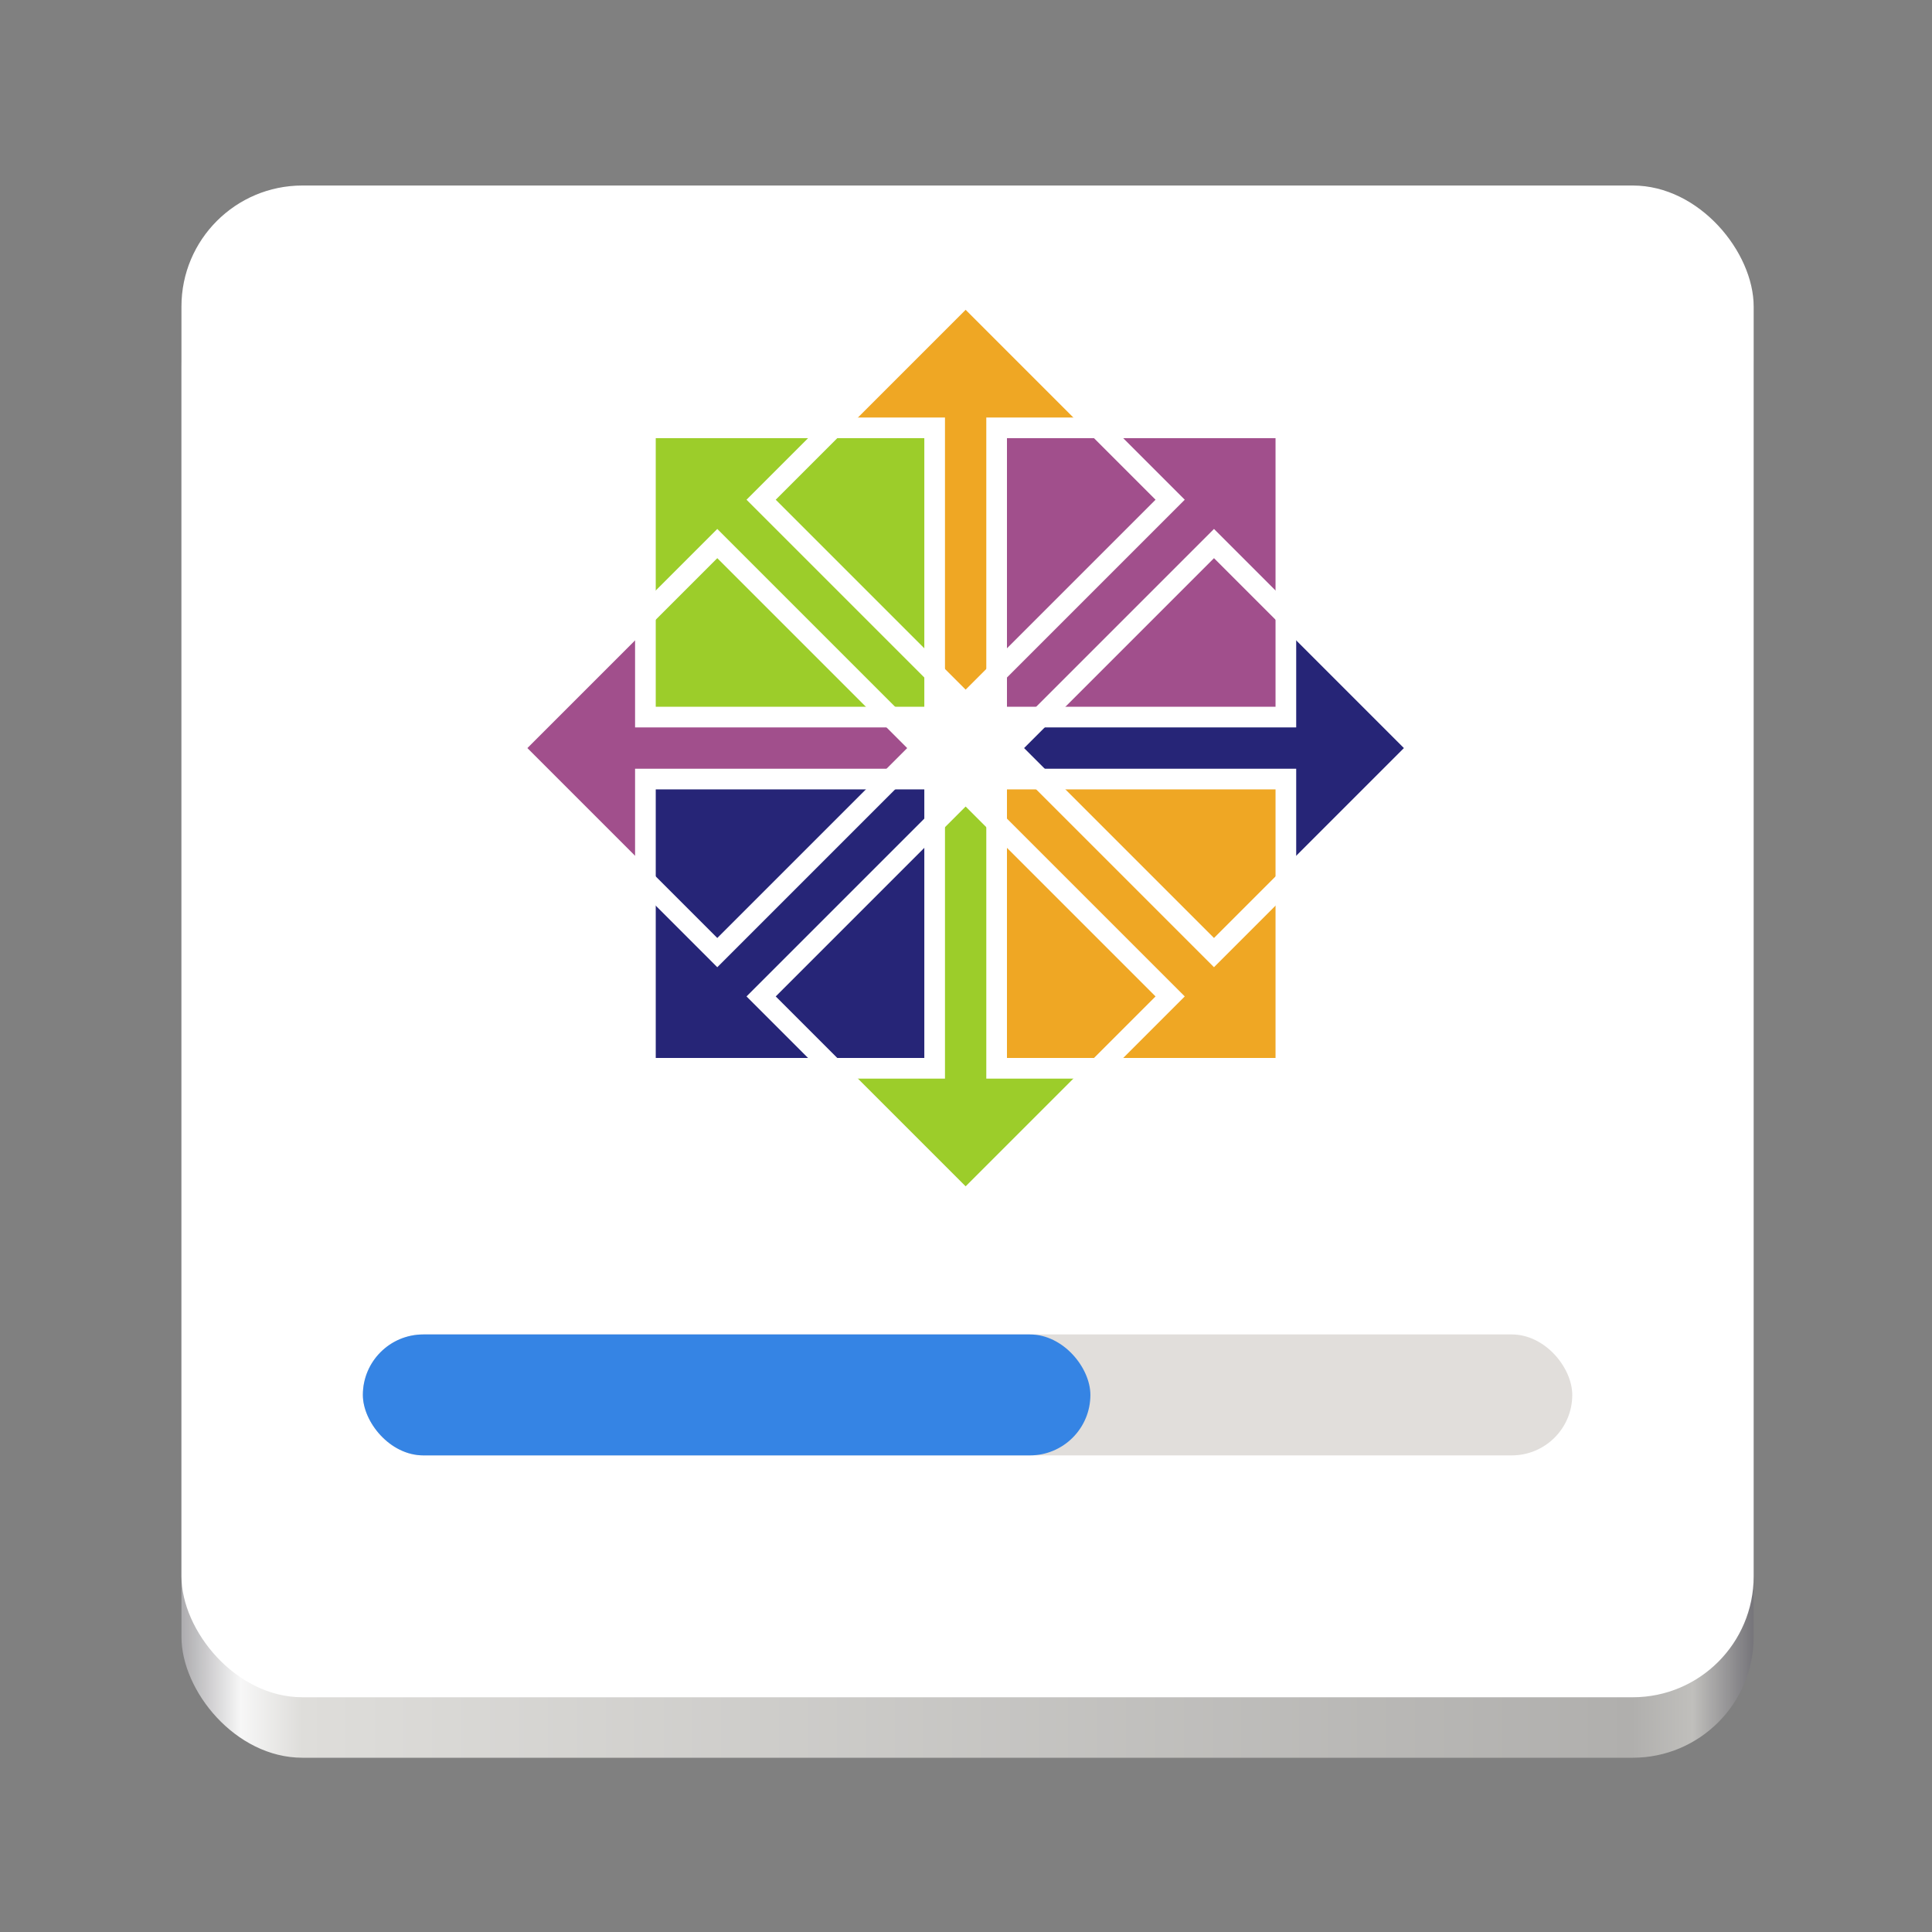 <?xml version="1.0" encoding="UTF-8" standalone="no"?>
<!-- Created with Inkscape (http://www.inkscape.org/) -->

<svg
   width="84.667mm"
   height="84.667mm"
   viewBox="0 0 84.667 84.667"
   version="1.1"
   id="svg11658"
   xmlns:xlink="http://www.w3.org/1999/xlink"
   xmlns="http://www.w3.org/2000/svg"
   xmlns:svg="http://www.w3.org/2000/svg">
  <rect x="0" y="0" width="84.667" height="84.667" fill="#808080" stroke="none"/>
  <defs
     id="defs11655">
    <linearGradient
       xlink:href="#a"
       id="linearGradient13895"
       gradientUnits="userSpaceOnUse"
       gradientTransform="matrix(0.232,0,0,0.329,-8.567,435.827)"
       x1="88.596"
       y1="-449.394"
       x2="536.596"
       y2="-449.394" />
    <linearGradient
       id="a">
      <stop
         offset="0"
         stop-color="#acabae"
         id="stop3" />
      <stop
         offset=".038"
         stop-color="#f7f7f7"
         id="stop5" />
      <stop
         offset=".077"
         stop-color="#deddda"
         id="stop7" />
      <stop
         offset=".923"
         stop-color="#b0afad"
         id="stop9" />
      <stop
         offset=".962"
         stop-color="#c0bfbc"
         id="stop11" />
      <stop
         offset="1"
         stop-color="#77767b"
         id="stop13" />
    </linearGradient>
  </defs>
  <g
     id="layer1"
     transform="translate(-31.493,-26.73)">
    <g
       id="v1_anaconda"
       transform="matrix(2.5,0,0,2.5,-1642.8,-2291.905)">
      <desc
         id="desc13839">Anaconda Logo used by Live installation.</desc>
      <rect
         style="opacity:0;fill:#0000ff;fill-rule:evenodd;stroke-width:0.265"
         id="rect13841"
         width="33.867"
         height="33.867"
         x="669.717"
         y="927.454" />
      <g
         id="g13889"
         transform="translate(-349.094,-300.734)">
        <g
           transform="matrix(0.265,0,0,0.265,1018.812,1182.68)"
           id="g13853">
          <rect
             ry="8"
             rx="8"
             y="188"
             x="12"
             height="100"
             width="104"
             style="fill:url(#linearGradient13895);marker:none"
             fill="url(#b)"
             id="rect13843" />
          <rect
             style="marker:none"
             width="104"
             height="100"
             x="12"
             y="184"
             rx="8"
             ry="8"
             fill="#ffffff"
             id="rect13845" />
          <g
             transform="translate(-104,-365.5)"
             color="#000000"
             id="g13851">
            <rect
               ry="4"
               rx="4"
               y="625.5"
               x="128"
               height="8"
               width="80"
               style="marker:none"
               overflow="visible"
               fill="#e1dedb"
               id="rect13847" />
            <rect
               ry="4"
               rx="4"
               y="625.5"
               x="128"
               height="8"
               width="48.125"
               style="marker:none"
               overflow="visible"
               fill="#3584e4"
               id="rect13849" />
          </g>
        </g>
        <g
           id="centos-classic-symbol-white-3"
           transform="matrix(0.178,0,0,0.178,1028.015,1340.764)">
          <path
             d="m 36.136,-562.142 3.331,3.311 -3.331,3.311 H 12.694 v 11.033 l -14.296,-14.344 14.296,-14.102 v 10.791 z"
             id="path10664-0"
             style="display:inline;overflow:visible;visibility:visible;fill:#a14f8c;fill-opacity:1;fill-rule:evenodd;stroke:none;stroke-width:17.791;marker:none" />
          <path
             d="m 46.752,-566.033 -3.311,3.331 -3.311,-3.331 v -23.443 H 29.097 l 14.344,-14.297 14.102,14.297 H 46.752 Z"
             id="path10666-7"
             style="display:inline;overflow:visible;visibility:visible;fill:#efa724;fill-opacity:1;fill-rule:evenodd;stroke:none;stroke-width:17.791;marker:none" />
          <path
             d="m 50.643,-555.417 -3.331,-3.311 3.331,-3.311 h 23.443 v -11.033 l 14.296,14.344 -14.296,14.102 v -10.791 z"
             id="path10668-8"
             style="display:inline;overflow:visible;visibility:visible;fill:#262577;fill-opacity:1;fill-rule:evenodd;stroke:none;stroke-width:17.791;marker:none" />
          <path
             d="m 40.027,-551.526 3.311,-3.331 3.311,3.331 v 23.443 h 11.033 l -14.344,14.297 -14.102,-14.297 h 10.791 z"
             id="path10670-6"
             style="display:inline;overflow:visible;visibility:visible;fill:#9ccd2a;fill-opacity:1;fill-rule:evenodd;stroke:none;stroke-width:17.791;marker:none" />
          <path
             d="m 11.853,-590.316 h 28.484 v 28.484 H 11.853 Z"
             id="path10672-8"
             style="fill:#9ccd2a;fill-opacity:1;stroke:#ffffff;stroke-width:2.035;stroke-linecap:butt;stroke-linejoin:miter;stroke-miterlimit:4;stroke-dashoffset:0;stroke-opacity:1" />
          <path
             d="m 46.441,-590.316 h 28.484 v 28.484 H 46.441 Z"
             id="path10674-8"
             style="fill:#a14f8c;fill-opacity:1;stroke:#ffffff;stroke-width:2.035;stroke-linecap:butt;stroke-linejoin:miter;stroke-miterlimit:4;stroke-dashoffset:0;stroke-opacity:1" />
          <path
             d="m 46.441,-555.728 h 28.484 v 28.484 H 46.441 Z"
             id="path10676-4"
             style="fill:#efa724;fill-opacity:1;stroke:#ffffff;stroke-width:2.035;stroke-linecap:butt;stroke-linejoin:miter;stroke-miterlimit:4;stroke-dashoffset:0;stroke-opacity:1" />
          <path
             d="m 11.853,-555.728 h 28.484 v 28.484 H 11.853 Z"
             id="path10678-3"
             style="fill:#262577;fill-opacity:1;stroke:#ffffff;stroke-width:2.035;stroke-linecap:butt;stroke-linejoin:miter;stroke-miterlimit:4;stroke-dashoffset:0;stroke-opacity:1" />
          <path
             d="m -1.209,-558.779 20.141,-20.141 20.141,20.142 -20.141,20.141 z"
             id="path10680-1"
             style="fill:none;stroke:#ffffff;stroke-width:2.035;stroke-linecap:butt;stroke-linejoin:miter;stroke-miterlimit:4;stroke-dashoffset:0;stroke-opacity:1" />
          <path
             d="m 23.248,-583.237 20.141,-20.142 20.141,20.142 -20.141,20.141 z"
             id="path10682-4"
             style="fill:none;stroke:#ffffff;stroke-width:2.034;stroke-linecap:butt;stroke-linejoin:miter;stroke-miterlimit:4;stroke-dasharray:none;stroke-dashoffset:0;stroke-opacity:1" />
          <path
             d="m 47.706,-558.779 20.141,-20.142 20.141,20.142 -20.141,20.141 z"
             id="path10684-9"
             style="fill:none;stroke:#ffffff;stroke-width:2.035;stroke-linecap:butt;stroke-linejoin:miter;stroke-miterlimit:4;stroke-dashoffset:0;stroke-opacity:1" />
          <path
             d="m 23.248,-534.322 20.141,-20.141 20.141,20.141 -20.141,20.141 z"
             id="path10686-2"
             style="fill:none;stroke:#ffffff;stroke-width:2.035;stroke-linecap:butt;stroke-linejoin:miter;stroke-miterlimit:4;stroke-dashoffset:0;stroke-opacity:1" />
        </g>
      </g>
    </g>
  </g>
</svg>
